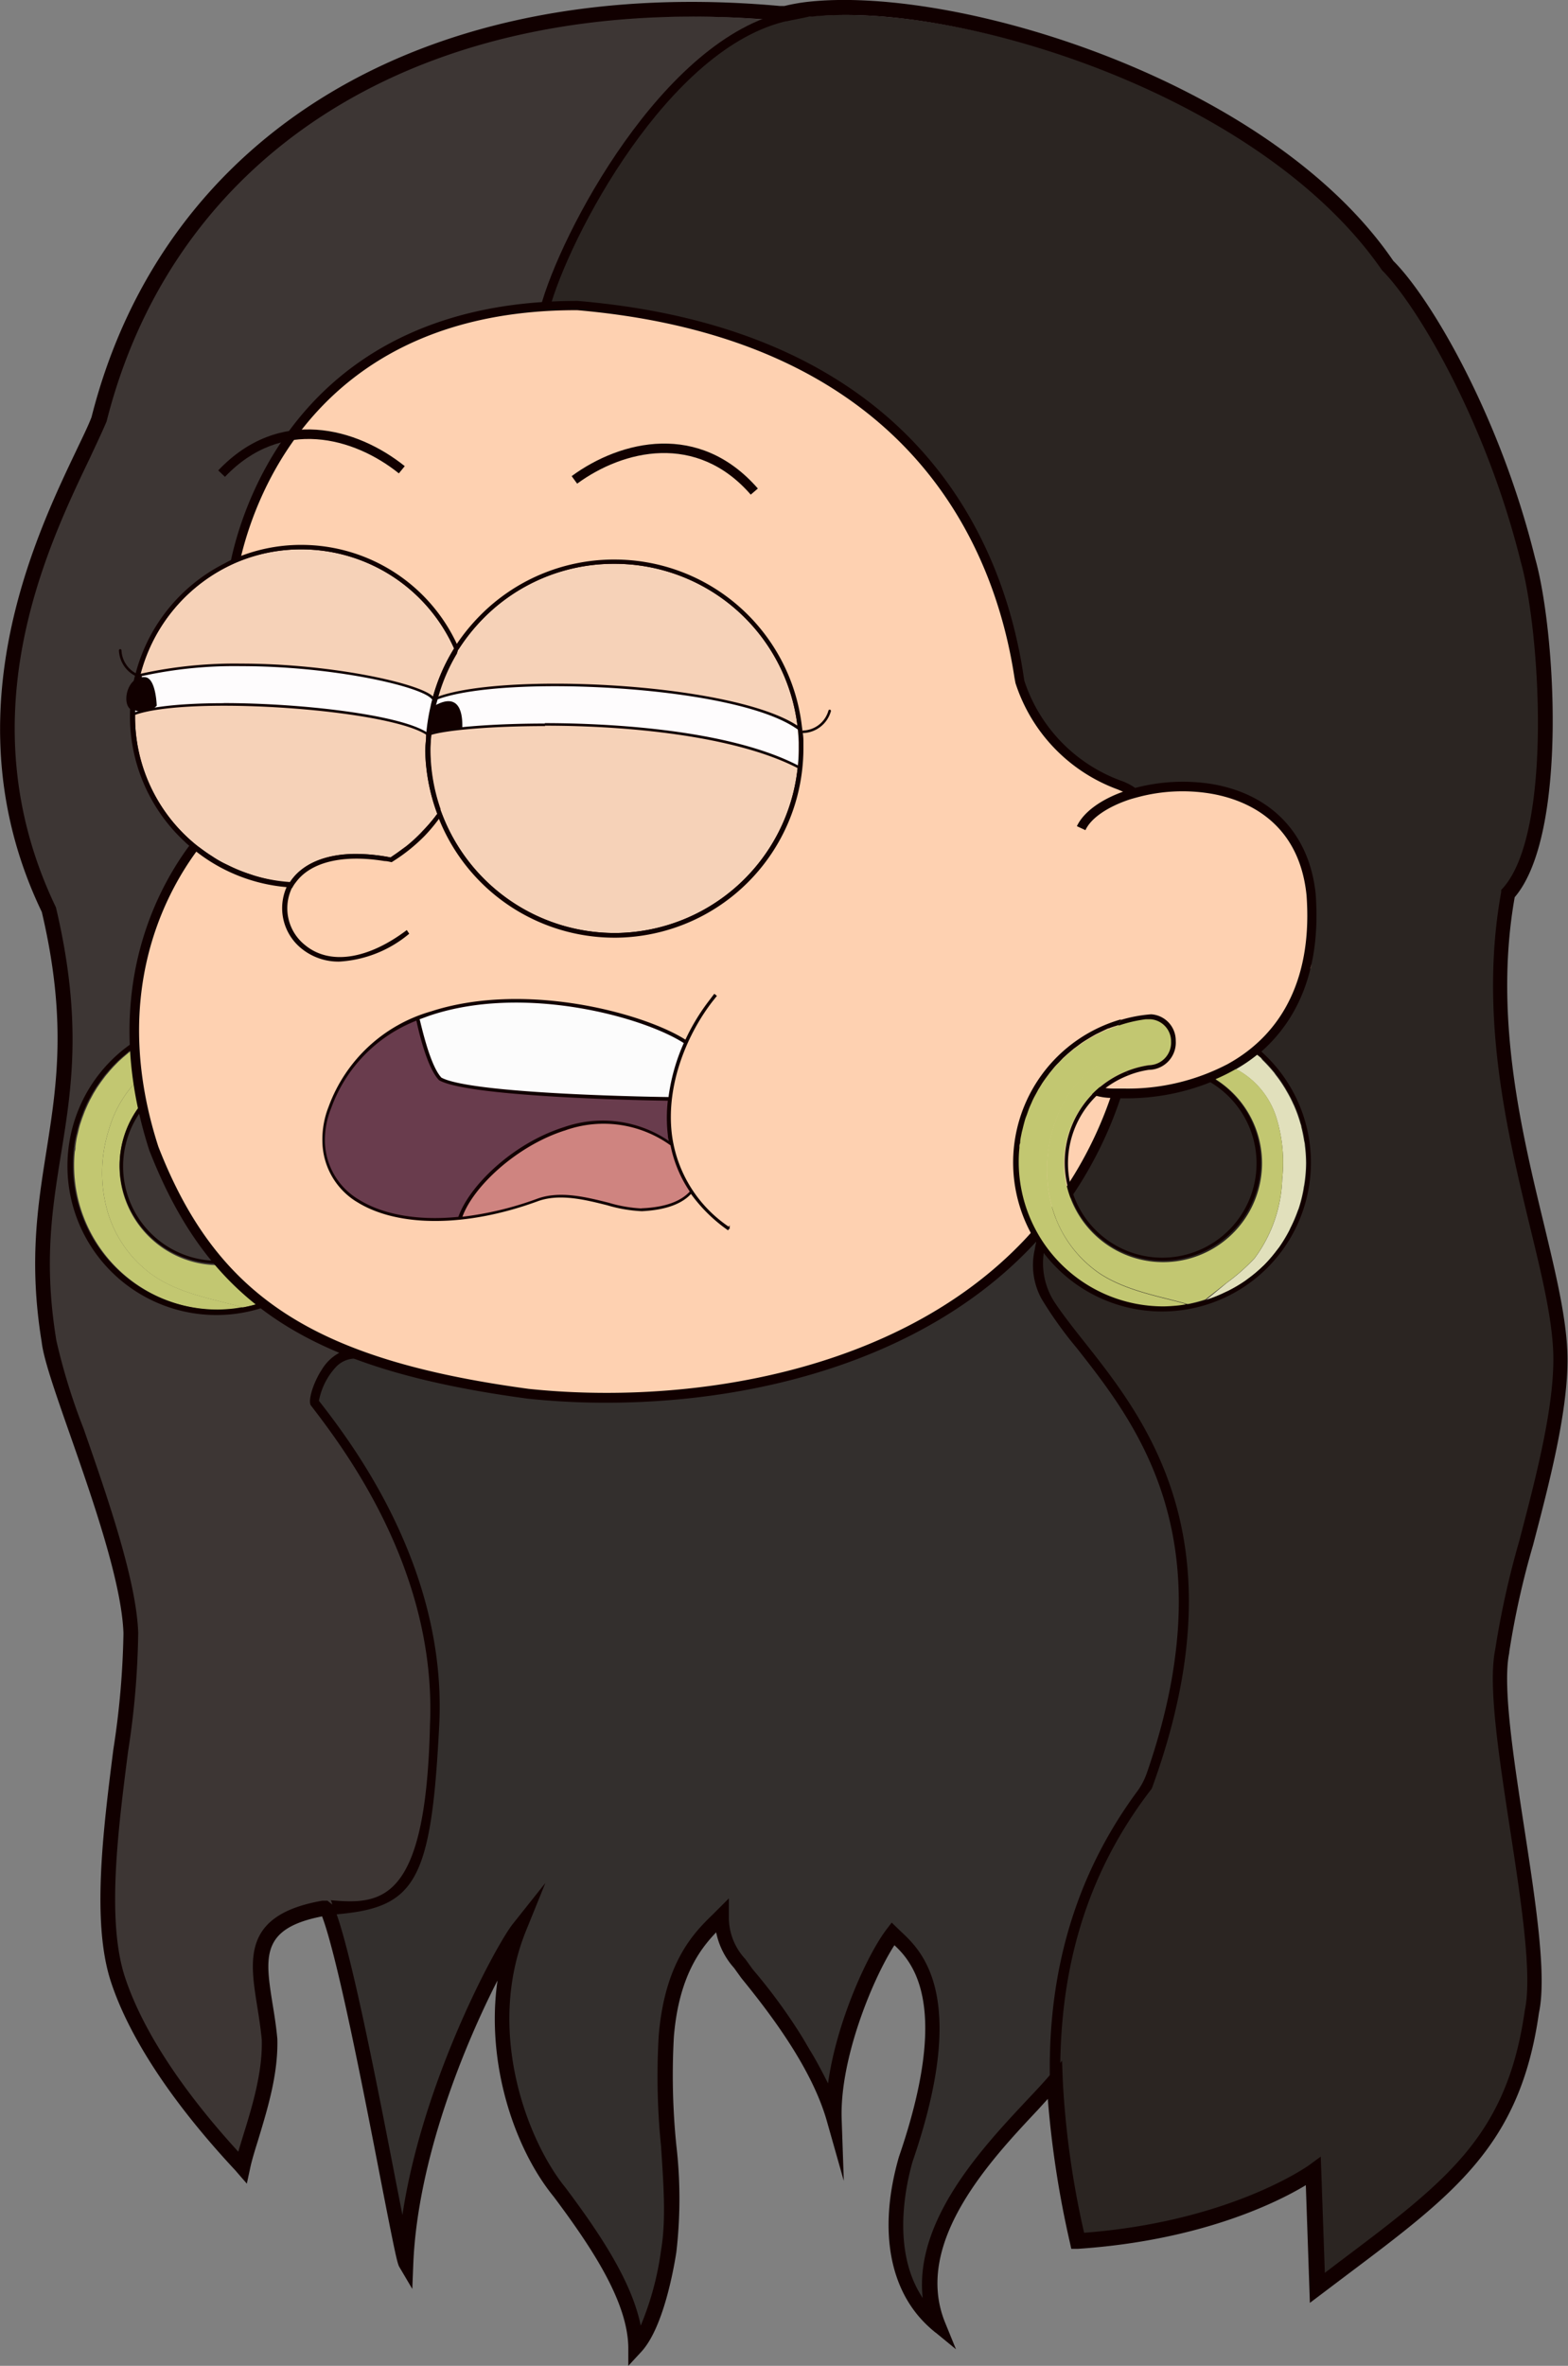 <svg xmlns="http://www.w3.org/2000/svg" viewBox="0 0 154.18 232.55"><rect x="0" y="0" width="154.18" height="232.55" fill="#808080" stroke="none"/><defs><style>.cls-1{fill:#332f2d;}.cls-2{fill:#3d3634;}.cls-3{fill:#2b2522;}.cls-16,.cls-4{fill:#100;}.cls-12,.cls-5{fill:none;}.cls-6{fill:#e1e0bc;}.cls-7{fill:#c2c771;}.cls-8{fill:#fed1b1;}.cls-9{fill:#fefcfd;}.cls-10{fill:#f6d2b8;}.cls-11{fill:#efe4e4;}.cls-12,.cls-16{stroke:#100;stroke-miterlimit:10;}.cls-12{stroke-linecap:round;stroke-width:0.25px;}.cls-13{fill:#693c4d;}.cls-14{fill:#cf8480;}.cls-15{fill:#fcfcfc;}.cls-16{stroke-width:0.15px;}</style></defs><g id="Layer_2" data-name="Layer 2"><g id="final_result" data-name="final result"><g id="ACDC"><g id="Hair"><path class="cls-1" d="M104.06,118c.43,3.89,12.46,19.55,13.38,36.07.38,6.24-1.53,20.66-3.67,22.23-1.18.71-10.67,12.84-9.53,28-2.82,4.06-16.39,14.54-12.23,25-4.6-3.76-4.85-10.35-3.14-16.3,5.82-16.91.32-20.58-1.27-22.15-2.08,2.72-6.2,6.21-5.58,17.71-2-10.18-6-10.41-8.78-13.8-1.46-2.06-2.38-2.69-2.47-5.64-1.62,1.62-4.85,4.22-5.48,11.84s1.27,15.3.27,21.13c-.43,2.79-1.5,7.55-3.29,9.42-.06-4.71-3.71-10.2-7.46-15.23-4.29-5.24-7.9-16.35-4-25.93-1.65,2.07-10.53,18.29-11.14,32.88-.53-.9-5.92-32.43-8.07-35.44,3.7.44,8.65-2.52,9.08-11.87.27-3.93,2.93-17.59-4.35-28.41-1.35-1.85-3.77-7.39-5.82-9.83-.1-.56,1.88-5.38,4.46-4.73,3.89,1.36,12.82,4.38,22.29,4.26C71,137.39,82.33,134,85,132.67,91.92,129.81,102.26,122.06,104.06,118Z"/><path class="cls-2" d="M4.6,132.61c.45,4,7.76,20.48,8.05,28.64s-4.2,25.13-1.27,34.06S23,213,23.61,213.74c.59-2.78,2.81-7.85,2.67-12.54-.59-6.46-3.38-11.4,5.34-12.9,7.67-.52,10-2.46,10.84-18.84.67-15.32-8.46-27.32-11.83-31.68-.14-.28,1.07-5,4.2-4.76-.47-.4-8.77-3.77-10-5.83-.27-.45-1.14-.9-1.46-1.31-2-2.53-5-5.83-5.22-6.75S16.47,116,16,114.4c-.63-1.59-2.67-7.7-2.54-9.09-.21-1.57-.48-6.32-.1-7.3.12-3,1.74-7.8,3.13-10.53.39-.69.79-1.77.79-1.6S19,83.25,19,83.25a24.07,24.07,0,0,1-5.58-13.52c-.22-2.94,1-6.62,5.48-11.55.89-1,3.61-2.25,4.17-3A30.77,30.77,0,0,1,51.16,30.7c2.18-.46,2.38.4,3.14-1.61,8.25-18.22,16.15-25.37,22.78-27C39-1.62,15.89,16.72,9.49,42,6.67,49-5.86,68.43,4.6,90.25,9.26,110,1.83,115.58,4.6,132.61Z"/><path class="cls-3" d="M55.93,30.24c-2.44-.29-2.79,1.25-1.39-2.54,1.7-4.6,10.42-24.58,25-26.07S123.91,8.9,136.18,26.8c3.34,3.33,10.28,14.61,13.83,29,1.93,6.81,3.3,27.05-1.94,32.83-3.36,18.51,5.15,35.7,5.15,45.78,0,8.71-5,21.93-5.73,28.67-1.41,6.74,4.43,28.45,2.92,35.38-1.92,13.64-8.76,17.84-21.1,27.2l-.39-11.44S121,220,105.75,221c-2.69-12.39-5.43-29.43,6.87-45.36,12-33-10.17-42.82-10.93-50.83,1-7.33,14.11-18.32,9.33-46.83A18.4,18.4,0,0,1,99.54,65.65C95.63,43.12,79.18,32.11,55.93,30.24Z"/><path class="cls-4" d="M31.63,134.65c-.77,1.16-1.36,2.94-1.08,3.47,3.06,4,12.4,16.06,11.73,31.38-.38,17.42-4.68,17.75-9.76,17.28.21.31.2,1.22.46,1.4,7.86-.67,9.43-3.1,10.21-18.64s-8.71-27.83-11.83-31.85a6.72,6.72,0,0,1,1.71-3.36,2.63,2.63,0,0,1,2-.79l.61,0a16.17,16.17,0,0,0-2.07-.69A4.51,4.51,0,0,0,31.63,134.65Z"/><path class="cls-4" d="M54,30.49l-.87-.23C55.06,23,65.19,3.73,77.39,1.13l.19.89C65.76,4.53,55.89,23.41,54,30.49Z"/><path class="cls-4" d="M113.23,175.84l.06-.13c8.8-24.14-.49-36-6.63-43.76-1.17-1.48-2.21-2.8-3-4a7.06,7.06,0,0,1-.91-5.41,20.8,20.8,0,0,1,1.71-4.59c.73-1.5.2-.4,1-2.22l-1.36,2.3c-.83,1.81-.33.28-1,1.13a10,10,0,0,0-1.35,3.64,6.9,6.9,0,0,0,.66,4.86,39.11,39.11,0,0,0,3.47,4.85c5.93,7.54,14.84,18.87,6.87,41.82a6.88,6.88,0,0,1-1,1.85c-7.18,9.79-8.77,20.14-8.5,28.93l1-1.2C104.23,195.24,105.93,185.29,113.23,175.84Z"/><path class="cls-4" d="M61.78,232.55l0-1.81c-.06-4.48-3.55-9.76-7.32-14.8-3.93-4.8-6.7-13.23-5.54-21.27-3.2,6.24-7.84,17.46-8.28,27.81l-.1,2.51-1.28-2.17c-.2-.34-.46-1.56-1.85-8.68-1.69-8.74-4.22-21.74-5.74-25.77-6.05,1.18-5.6,4-4.87,8.6.18,1.08.36,2.23.47,3.43.1,3.5-1,7-1.87,9.89-.35,1.12-.65,2.09-.81,2.87l-.32,1.48-1-1.15c-.05-.07-.18-.21-.36-.4-7.69-8.3-10.77-14.52-12-18.28C9,189,10.13,180,11.14,172a82.46,82.46,0,0,0,1-11.46c-.17-4.95-3-13.08-5.29-19.62-1.44-4.11-2.57-7.36-2.75-9-1.28-7.85-.39-13.39.46-18.76,1-6.34,2.06-12.89-.45-23.52-9.16-19.07-.69-36.79,3.37-45.31C8.11,43,8.66,41.9,9,41c7.09-28,33-43.57,67.71-40.41h0l.27,0,.14,0A18.67,18.67,0,0,1,79.71.15C94.52-1.34,125,8.06,137,25.64c3.65,3.62,10.48,15.18,13.94,29.21,2,7,3.28,27.16-2,33.34-2.07,11.66.65,22.93,2.84,32,1.26,5.25,2.35,9.77,2.35,13.47,0,5.28-1.8,12.16-3.39,18.23a82.15,82.15,0,0,0-2.34,10.51v.08c-.67,3.19.41,10.25,1.46,17.07,1.16,7.54,2.25,14.67,1.46,18.32-1.82,12.91-8.21,17.72-18.81,25.69l-3.71,2.8-.4-11.57c-2.71,1.64-10.24,5.44-22.42,6.26l-.64,0-.14-.63a97.79,97.79,0,0,1-2.17-14.11l-1,1.1c-4.58,4.87-12.24,13-9.13,20.81L94,230.92l-2.23-1.83c-4.27-3.5-5.5-9.72-3.38-17.08,5.05-14.69,1.49-19-.44-20.81-2.1,3.24-5.39,11.14-5.19,17.08l.21,6.09-1.66-5.86c-1.46-5.17-5.5-10.5-8.41-14.07l-.72-1a7.45,7.45,0,0,1-1.76-3.5c-1.6,1.66-3.68,4.42-4.16,10.27a68.33,68.33,0,0,0,.24,10.63,45.57,45.57,0,0,1,0,10.57c-.27,1.71-1.3,7.51-3.49,9.81Zm-8.15-47.47-1.93,4.76c-4,9.95.25,20.73,3.9,25.19,3.38,4.51,6.53,9.22,7.4,13.57a29.22,29.22,0,0,0,2-7.41c.51-3,.24-6.49,0-10.22a68.66,68.66,0,0,1-.23-10.86c.6-7.35,3.56-10.22,5.33-11.94l1.57-1.57,0,1.72a6,6,0,0,0,1.62,4.25l.72,1a54.85,54.85,0,0,1,7.41,11.22c.84-6.1,3.91-12.73,5.75-15.14l.51-.67.91.88c2,1.87,6.77,6.27,1.14,22.62-.77,2.71-2,8.91,1,13.4C89.88,218.22,96.7,211,101,206.41c.85-.9,1.61-1.71,2.19-2.39l1.24-1.46.07,1.91a87.12,87.12,0,0,0,2.1,15c14.4-1.1,22.06-6.6,22.14-6.66l1.13-.83.4,11.43,1.43-1.09c10.64-8,16.5-12.41,18.24-24.76.74-3.44-.38-10.76-1.47-17.83-1.11-7.25-2.16-14.1-1.45-17.57a86.12,86.12,0,0,1,2.37-10.7c1.57-6,3.35-12.76,3.35-17.85,0-3.52-1.07-8-2.32-13.12-2.23-9.24-5-20.76-2.81-32.8l0-.21.14-.15c5-5.51,3.66-25.51,1.78-32.13-3.37-13.63-10.13-25.14-13.64-28.64C124,9.33,94.36.14,79.86,1.63q-.35,0-.69.09l-1.1.22h0l-.7.14h0l-.07-.33,0,.33-.7.07,0-.12c-33.87-3.08-59.2,12-66.12,39.4-.42,1-1,2.21-1.63,3.57C4.54,54-3.42,70.61,5.5,89.19,8.12,100.26,7.05,107,6,113.43c-.88,5.49-1.71,10.68-.46,18.33a60.75,60.75,0,0,0,2.68,8.67c2.31,6.63,5.19,14.88,5.37,20.06a82.07,82.07,0,0,1-1,11.7c-1,7.79-2.12,16.63-.3,22.16,1.16,3.53,4,9.34,11.14,17.15.15-.51.32-1.06.5-1.65.85-2.74,1.9-6.16,1.81-9.36-.11-1.12-.28-2.23-.45-3.29-.74-4.63-1.44-9,6.4-10.37l.51,0,.55.44c1.56,3.42,4.28,17.38,6.07,26.61.26,1.35.52,2.66.75,3.84,2-13.28,9.26-26.59,10.84-28.59Z"/></g><g id="acdc-2" data-name="acdc"><path class="cls-5" d="M16,101.42a14,14,0,0,1,3.72-1A14,14,0,0,0,16,101.42Z"/><path class="cls-5" d="M20.27,100.43h0l-.5,0C19.93,100.44,20.1,100.45,20.27,100.43Z"/><path class="cls-5" d="M31.1,104.26l-.37-.33h0Z"/><path class="cls-6" d="M28.61,105.38l.32.16a8.16,8.16,0,0,1,3.67,4.63,15.26,15.26,0,0,1,.57,6,13.85,13.85,0,0,1-2.72,7.8,19.46,19.46,0,0,1-2.72,2.4l-2.06,1.7a13.72,13.72,0,0,0,1.87-.74l.28-.13a15.23,15.23,0,0,0,1.69-1l.24-.18a14.5,14.5,0,0,0,1.48-1.24.6.6,0,0,0,.08-.08,13.21,13.21,0,0,0,1.3-1.49,3.55,3.55,0,0,0,.23-.31,12.81,12.81,0,0,0,1-1.65c0-.07.07-.15.1-.21a14.26,14.26,0,0,0,.73-1.7c0-.1.08-.21.11-.31a12.84,12.84,0,0,0,.48-1.92c0-.14,0-.28.07-.42a14.24,14.24,0,0,0,.17-2.08,14.75,14.75,0,0,0-.12-1.77c0-.17,0-.33-.08-.49-.07-.45-.16-.88-.27-1.31,0-.14-.07-.28-.11-.42a12.85,12.85,0,0,0-.58-1.61,1.3,1.3,0,0,0-.08-.17,12.29,12.29,0,0,0-.7-1.35c-.07-.13-.14-.25-.22-.37a14.05,14.05,0,0,0-.83-1.19l-.15-.2a12.86,12.86,0,0,0-1.17-1.28c0-.05-.1-.09-.14-.14l-.39-.32A15.74,15.74,0,0,1,28.61,105.38Z"/><path class="cls-7" d="M27.73,126.35a19.46,19.46,0,0,0,2.72-2.4,13.85,13.85,0,0,0,2.72-7.8,15.26,15.26,0,0,0-.57-6,8.16,8.16,0,0,0-3.67-4.63l-.32-.16a19.18,19.18,0,0,1-2,1A9.73,9.73,0,1,1,20.09,105l.18-4.55c-.17,0-.34,0-.5,0h0a3.47,3.47,0,0,1,.29,2c-.11.91-.15,1.37-1.1,1.39A7.86,7.86,0,0,0,14,105.71,11.4,11.4,0,0,0,10.72,111a13.87,13.87,0,0,0-.17,8,11.68,11.68,0,0,0,4.65,6.47c2.45,1.63,5.43,2.17,8.28,2.93l.38.12h0a12.76,12.76,0,0,0,1.77-.46Z"/><polygon class="cls-7" points="19.77 100.46 19.76 100.46 19.76 100.46 19.77 100.46"/><path class="cls-7" d="M23.48,128.39c-2.85-.76-5.83-1.3-8.28-2.93A11.68,11.68,0,0,1,10.55,119a13.87,13.87,0,0,1,.17-8A11.4,11.4,0,0,1,14,105.71,7.86,7.86,0,0,1,19,103.84c.95,0,1-.48,1.1-1.39a3.47,3.47,0,0,0-.29-2h0a14,14,0,0,0-3.72,1l0,0c-.31.12-.6.27-.9.41l-.3.15c-.26.14-.51.29-.76.44s-.26.15-.39.24-.44.3-.66.46-.28.2-.41.31l-.58.49-.42.38-.51.52c-.13.15-.27.29-.4.45s-.3.35-.44.53l-.38.51-.38.55-.35.57-.31.57c-.11.2-.21.42-.31.63l-.25.57-.26.69-.19.57c-.08.25-.14.51-.2.77s-.09.36-.13.54-.1.6-.14.91c0,.15,0,.3-.06.46a12.87,12.87,0,0,0-.07,1.4,14.21,14.21,0,0,0,14.19,14.19c.44,0,.87,0,1.31-.07s.67-.08,1-.14l.19,0Z"/><path class="cls-7" d="M19.76,100.46h0Z"/><path class="cls-7" d="M20.09,105a2.21,2.21,0,0,0,2.17-2.37,2.16,2.16,0,0,0-2-2.19h0l-.5,0h0a13.41,13.41,0,0,0-2.7.61,5.16,5.16,0,0,0-.23,1.49,5,5,0,0,0,1,3,9.72,9.72,0,0,1,2.28-.62Z"/><path class="cls-4" d="M17.81,105.6a9.65,9.65,0,1,0,8.8.82l-.54.22a9.28,9.28,0,1,1-7.94-.68C18,105.84,17.91,105.73,17.81,105.6Z"/><path class="cls-4" d="M31.06,103.62s-.11.1-.16.15l-.17.16.37.33s.1.09.14.14a12.86,12.86,0,0,1,1.17,1.28l.15.2a14.05,14.05,0,0,1,.83,1.19c.08.12.15.24.22.37a12.29,12.29,0,0,1,.7,1.35,1.3,1.3,0,0,1,.08.17,12.85,12.85,0,0,1,.58,1.61c0,.14.07.28.11.42.11.43.2.86.27,1.31,0,.16,0,.32.08.49a14.75,14.75,0,0,1,.12,1.77,14.24,14.24,0,0,1-.17,2.08c0,.14,0,.28-.07.42a12.84,12.84,0,0,1-.48,1.92c0,.1-.07.21-.11.31A14.26,14.26,0,0,1,34,121c0,.06-.06.14-.1.21a12.81,12.81,0,0,1-1,1.65,3.55,3.55,0,0,1-.23.31,13.21,13.21,0,0,1-1.3,1.49.6.6,0,0,1-.08.08A14.5,14.5,0,0,1,29.75,126l-.24.18a15.23,15.23,0,0,1-1.69,1l-.28.13a13,13,0,0,1-1.9.77,14.73,14.73,0,0,1-1.74.43h0l-.2,0c-.33.06-.67.11-1,.14s-.86.07-1.3.07A14.21,14.21,0,0,1,7.17,114.56a13.18,13.18,0,0,1,.07-1.41c0-.15,0-.3.06-.45,0-.31.08-.61.14-.91s.09-.36.13-.54.12-.52.2-.77l.19-.57.26-.69c.08-.2.17-.38.25-.57s.2-.43.31-.63.2-.38.31-.57l.35-.57.38-.55.38-.51c.14-.18.29-.36.44-.53s.27-.3.4-.45l.51-.52.42-.38.58-.49c.13-.11.27-.21.41-.31s.44-.32.66-.46.26-.16.39-.24.5-.3.76-.44l.3-.15c.3-.14.59-.29.9-.41l0,0c.33-.14.68-.23,1-.34.06-.19.13-.37.2-.55a14.65,14.65,0,1,0,13.82,3.09Z"/><path class="cls-4" d="M19.74,100.47h0l.5,0h0a2.16,2.16,0,0,1,2,2.19A2.21,2.21,0,0,1,20.09,105h0a9.72,9.72,0,0,0-2.28.62c.1.13.21.24.32.36a8.47,8.47,0,0,1,1.93-.52,2.68,2.68,0,0,0,2.65-2.85A2.59,2.59,0,0,0,20.29,100h0a14,14,0,0,0-3.05.56c-.07.18-.14.36-.2.55A13.41,13.41,0,0,1,19.74,100.47Z"/></g><g id="Face"><path id="Skin" class="cls-8" d="M61,137.6l15.3-1.89,5.34-1.63,5.16-2,4.58-2.21L99,124.39l1.87-2.06s4.1-5,4.27-5.16,2.93-5.18,2.93-5.18,1.53-4.41,1.6-4.43,3-.36,3-.36l5.92-1.15,6.54-4.1,1-1.71,2.77-5.14.35-5.43-.84-5-2.11-3.55-3.93-2.68-6.76-1.2-4.13,1-2-1.13L104,73.27l-2.73-4-1.37-4.48-1.13-4.92-2.25-6.07-3-5L89.81,44,84.23,39.1,72.14,32.8l-9.76-2s-6.28-.76-6.35-.74-6.88.6-6.88.6-5.08,1.13-5.16,1.2-5.58,2.2-5.58,2.2L35,36.2l-4.7,4.73-2.94,4.14-3.53,7-.53,3.09L28.38,73,18.24,84.42l-2.87,5.4-1.71,6.24s-.4,6-.4,6.07.44,5.15.44,5.15l1.44,6.07,3.2,6.43,7.26,8.47,5.75,3.48,6.52,2.47,11.73,2.62,8,.78Z"/><path id="Outline" class="cls-4" d="M129.37,87.89c-.6-5.9-4.34-9.84-10.24-10.83a18.32,18.32,0,0,0-7.51.39,5.65,5.65,0,0,0-1.36-.7,15.66,15.66,0,0,1-9.54-9.84l-.07-.45c-1.86-12.52-10-34-43.83-36.88h-.1c-26.23,0-32.64,19.16-34,25.44l-.06.32c.34-.17.68-.33,1-.47,1.51-6.44,8-24.38,33-24.38h.09c33.13,2.86,41.14,23.85,43,36.11l.1.54A16.53,16.53,0,0,0,109.91,77.6l.52.22c-2.18.78-3.89,2-4.54,3.39l.84.39c.54-1.18,2.16-2.28,4.3-3,.28-.09.58-.17.88-.25A17,17,0,0,1,119,78c3.21.53,8.71,2.54,9.47,10,.57,7.74-2.11,13.47-7.73,16.58A21.17,21.17,0,0,1,110.48,107c-.34,0-.66,0-1,0a5.5,5.5,0,0,1-2.25-.47l-.55.75a5.91,5.91,0,0,0,2.5.64,38.81,38.81,0,0,1-8.49,14C88.16,135.12,67.31,138.12,52,136.52c-21.16-2.86-30.7-9.09-36.43-23.81-4.68-14.49.36-24.45,3.86-29.17L18.73,83l-.2.24c-3.6,4.93-8.6,15.12-3.85,29.83,5.89,15.11,15.62,21.5,37.2,24.41a73.57,73.57,0,0,0,7.73.4c14.29,0,31-4,41.78-15.3a39.55,39.55,0,0,0,8.78-14.62l.61,0a22.18,22.18,0,0,0,10.38-2.57C125.32,103.06,130.12,98.16,129.37,87.89Z"/></g><g id="Eyebrows"><path class="cls-4" d="M73.82,48.62C68.5,42.5,61.3,44.21,56.75,47.54l-.54-.74c4.86-3.56,12.57-5.37,18.31,1.22Z"/><path class="cls-4" d="M22.12,46.87l-.66-.63c6-6.34,13.64-4.19,18.34-.42l-.58.71C34.83,43,27.71,41,22.12,46.87Z"/></g><g id="_4" data-name="4"><path class="cls-9" d="M78.39,71.33a18.1,18.1,0,0,0-18-15.91H60.2a18,18,0,0,0-12.77,5.46,18.75,18.75,0,0,0-2.28,2.85c0,.09-.11.18-.16.28l-.13.23A17.39,17.39,0,0,0,43,68.49c-.09.31-.18.63-.26.94a19.69,19.69,0,0,0-.42,2.77,13.64,13.64,0,0,0-.09,1.57,17.81,17.81,0,0,0,1,5.77L43,80a18.85,18.85,0,0,1-1.16-6.22c0-.52.05-1,.09-1.55a18.94,18.94,0,0,1,.43-2.83c.07-.32.16-.63.25-1a18,18,0,0,1,2.07-4.73,16.45,16.45,0,0,0-15-9.74h-.19a16.24,16.24,0,0,0-6.35,1.36,16.49,16.49,0,0,0-9.31,10.9l-.1.31a16.33,16.33,0,0,0-.45,3.72c0,.11,0,.21,0,.31a16.32,16.32,0,0,0,4.64,11.23,16.86,16.86,0,0,0,1.39,1.28c.14.12.3.2.45.32.35.26.7.51,1.07.74a10.74,10.74,0,0,0,.92.56c.23.13.48.25.73.36a15,15,0,0,0,2.07.85l.45.15a16.29,16.29,0,0,0,3.51.69l0-.06c1.55-2.42,5.14-3.32,9.86-2.43h0l.31-.22c.26-.17.51-.36.76-.54s.41-.29.6-.45a14.77,14.77,0,0,0,1.32-1.19c.06-.06.1-.14.16-.2a16.66,16.66,0,0,0,1.75-2.1l.18.47A18.17,18.17,0,0,0,60.4,91.71h.21A18.16,18.16,0,0,0,78.43,75.5a17,17,0,0,0,.11-2.14c0-.13,0-.26,0-.39C78.5,72.42,78.46,71.88,78.39,71.33Z"/><path class="cls-5" d="M43,68.49c-.09.31-.18.63-.26.94a19.69,19.69,0,0,0-.42,2.77c3.69-1.15,25.9-2,36.08,3.3a17,17,0,0,0,.11-2.14c0-.13,0-.26,0-.39,0-.55-.06-1.09-.13-1.64C72,67.08,49.54,66.08,43,68.49Z"/><path class="cls-10" d="M28.49,86.82a16.76,16.76,0,0,1-3.58-.63L24.46,86a16.71,16.71,0,0,1-2.09-.85l-.22-.11-.51-.26c-.32-.17-.62-.37-.93-.56s-.73-.49-1.07-.75a16.83,16.83,0,0,1-1.85-1.61A16.44,16.44,0,0,1,13.1,70.58c0-.06,0-.12,0-.17a2.2,2.2,0,0,0,0-.23l.08,0a30.53,30.53,0,0,1,8.78-.9c7.53,0,17.35,1.15,20,2.86l.06,0,0,.24a12.63,12.63,0,0,0-.07,1.38,18.31,18.31,0,0,0,1.15,6.17l0,.07,0,0a18.23,18.23,0,0,1-1.41,1.71,19.46,19.46,0,0,1-1.5,1.4l-.44.33-.16.12c-.25.18-.51.37-.77.54l-.36.22A21,21,0,0,0,35,84.06c-3,0-5.26,1-6.38,2.71l0,.06Z"/><path class="cls-4" d="M22,69.37c7.66,0,17.32,1.16,19.91,2.85,0,.51-.09,1-.09,1.55A18.85,18.85,0,0,0,43,80a17.29,17.29,0,0,1-1.41,1.69,16.22,16.22,0,0,1-1.48,1.39c-.19.16-.4.3-.6.45l-.76.54-.35.21A18.86,18.86,0,0,0,35,83.93c-3,0-5.33,1-6.49,2.77A16.1,16.1,0,0,1,25,86.07l-.45-.15a16.3,16.3,0,0,1-2.07-.84c-.24-.13-.5-.24-.73-.37a10.74,10.74,0,0,1-.92-.56c-.37-.23-.72-.48-1.07-.74a16.08,16.08,0,0,1-6.48-12.83c0-.1,0-.2,0-.31,1.73-.62,5-.9,8.73-.9m0-.25c-4.05,0-7.18.33-8.82.92L13,70.1v.17s0,.08,0,.12a1.28,1.28,0,0,0,0,.19A16.57,16.57,0,0,0,17.69,82a17.07,17.07,0,0,0,1.87,1.63c.34.25.7.51,1.08.75s.63.4.94.57l.51.26.23.11a15.52,15.52,0,0,0,2.1.86l.46.15a16.93,16.93,0,0,0,3.61.64h.14l.08-.12c1.1-1.71,3.33-2.66,6.28-2.66a18.16,18.16,0,0,1,3.32.34l.09,0,.09-.05.14-.09a1.64,1.64,0,0,0,.22-.14c.26-.17.52-.35.77-.54l.17-.13.44-.32a16.8,16.8,0,0,0,1.5-1.42,17.14,17.14,0,0,0,1.43-1.72l.08-.1-.05-.13a18.62,18.62,0,0,1-1.14-6.13c0-.45,0-.91.08-1.35v-.33L42,72c-2.74-1.78-12.54-2.89-20-2.89Z"/><path class="cls-10" d="M60.4,91.83a18.37,18.37,0,0,1-17-11.74l-.18-.47a18.13,18.13,0,0,1-1-5.85,13.3,13.3,0,0,1,.07-1.43l0-.23.08,0a52.67,52.67,0,0,1,11.26-.87c5.09,0,17.7.4,24.92,4.18l.08,0v.08a18.26,18.26,0,0,1-18,16.32Z"/><path class="cls-4" d="M53.57,71.33c8.2,0,18.72,1,24.86,4.17A18.16,18.16,0,0,1,60.61,91.71H60.4A18.17,18.17,0,0,1,43.48,80.05l-.18-.47v0a17.81,17.81,0,0,1-1-5.77c0-.53.05-1,.09-1.57,1.46-.46,5.84-.87,11.22-.87m0-.25c-5,0-9.64.36-11.29.88l-.16.05,0,.17v.14A13.79,13.79,0,0,0,42,73.77a18.21,18.21,0,0,0,1,5.85c.06.18.12.31.17.45l0,.07A18.5,18.5,0,0,0,60.4,92h.21A18.4,18.4,0,0,0,78.68,75.52l0-.17-.15-.08c-7.25-3.78-19.88-4.19-25-4.19Z"/><path class="cls-10" d="M78.32,71.44c-4.25-2.82-15.27-4.11-23.71-4.11-5.14,0-9.34.47-11.54,1.28l-.23.08.07-.23a17.85,17.85,0,0,1,1.84-4.29l.13-.22c.07-.13.12-.21.17-.29a18.73,18.73,0,0,1,2.29-2.87A18.12,18.12,0,0,1,60.2,55.3h.21a18.22,18.22,0,0,1,18.11,16l0,.27Z"/><path class="cls-4" d="M60.41,55.42a18.1,18.1,0,0,1,18,15.91C74.26,68.6,63.5,67.2,54.61,67.2c-4.92,0-9.26.43-11.58,1.29a17.39,17.39,0,0,1,1.83-4.25L45,64c0-.1.11-.19.16-.28h0a18.75,18.75,0,0,1,2.28-2.85A18,18,0,0,1,60.2,55.42h.21m0-.25H60.2a18.33,18.33,0,0,0-13,5.53,19,19,0,0,0-2.31,2.89l-.15.26-.15.26a18.2,18.2,0,0,0-1.85,4.31l-.14.48.47-.17c2.18-.81,6.37-1.28,11.49-1.28,8.42,0,19.41,1.28,23.64,4.09l.45.3-.06-.54A18.38,18.38,0,0,0,60.41,55.17Z"/><path class="cls-10" d="M42.48,68.53c-1.24-1.26-9.85-3.2-18.75-3.2a42.06,42.06,0,0,0-9.9,1l-.2,0,0-.21a16.72,16.72,0,0,1,9.38-11,16.39,16.39,0,0,1,6.4-1.38h.19a16.58,16.58,0,0,1,15.1,9.81l0,.06,0,.05a18.1,18.1,0,0,0-2.05,4.71l-.06.2Z"/><path class="cls-4" d="M29.65,54a16.45,16.45,0,0,1,15,9.74,18,18,0,0,0-2.07,4.73c-1.28-1.3-10-3.24-18.84-3.24a42.91,42.91,0,0,0-9.93,1,16.49,16.49,0,0,1,9.31-10.9A16.25,16.25,0,0,1,29.47,54h.18m0-.25h-.18A16.46,16.46,0,0,0,23,55.11a16.84,16.84,0,0,0-9.45,11.06l-.11.41.41-.1a42.32,42.32,0,0,1,9.87-1c8.87,0,17.43,1.92,18.67,3.17l.3.3.11-.41a17.81,17.81,0,0,1,2-4.67l.07-.11-.06-.13a16.71,16.71,0,0,0-15.21-9.88Z"/><path class="cls-10" d="M38.4,84.28h0l.31-.22-.35.21Z"/><path class="cls-11" d="M44.64,63.71c.07.17.14.35.22.53-.08-.18-.15-.36-.22-.53Z"/><path class="cls-11" d="M43,80l.33-.45L43,80Z"/><path class="cls-4" d="M43,80h0a17.29,17.29,0,0,1-1.41,1.69,16.66,16.66,0,0,0,1.75-2.1v0Z"/><path class="cls-4" d="M41.39,81.88c.06-.06.1-.14.16-.2a16.22,16.22,0,0,1-1.48,1.39A14.77,14.77,0,0,0,41.39,81.88Z"/><path class="cls-4" d="M78.84,71.32A18.55,18.55,0,0,0,60.41,55H60.2a18.5,18.5,0,0,0-13.09,5.6,19.23,19.23,0,0,0-2.19,2.69,16.88,16.88,0,0,0-15.27-9.73h-.19a16.58,16.58,0,0,0-6.23,1.27c-.35.14-.7.3-1,.47l-.3.16A16.89,16.89,0,0,0,13.3,66.34a1.68,1.68,0,0,0-.07.24,16.2,16.2,0,0,0-.45,3.9s0,.07,0,.1a16.8,16.8,0,0,0,5.41,12.18l.11.11.69.59a16.77,16.77,0,0,0,9.19,3.74h0a5.1,5.1,0,0,0,1.48,6.05,5.76,5.76,0,0,0,3.71,1.27,11.76,11.76,0,0,0,6.87-2.74L40,91.42c-3.85,2.91-7.6,3.46-10,1.48a4.62,4.62,0,0,1-1.35-5.5c0-.06.08-.11.11-.17a3.29,3.29,0,0,1,.28-.44h0l.05-.06c1.46-2,4.61-2.76,8.72-2.09h0c.23,0,.46.06.7.11l.14-.09a17.21,17.21,0,0,0,3.08-2.47,16.49,16.49,0,0,0,1.43-1.7A18.61,18.61,0,0,0,60.4,92.17h.21A18.6,18.6,0,0,0,78.4,78.24a18.91,18.91,0,0,0,.6-4.88c0-.18,0-.36,0-.53C79,72.32,78.9,71.82,78.84,71.32Zm-.41,4.18A18.16,18.16,0,0,1,60.61,91.71H60.4A18.17,18.17,0,0,1,43.48,80.05l-.18-.47a16.66,16.66,0,0,1-1.75,2.1c-.06.06-.1.14-.16.2a14.77,14.77,0,0,1-1.32,1.19c-.19.16-.4.3-.6.45s-.5.37-.76.54l-.31.22h0c-4.72-.89-8.31,0-9.86,2.43l0,.06A16.29,16.29,0,0,1,25,86.07l-.45-.15a15,15,0,0,1-2.07-.85c-.25-.11-.5-.23-.73-.36a10.74,10.74,0,0,1-.92-.56c-.37-.23-.72-.48-1.07-.74-.15-.12-.31-.2-.45-.32a16.86,16.86,0,0,1-1.39-1.28,16.32,16.32,0,0,1-4.64-11.23c0-.1,0-.2,0-.31a16.33,16.33,0,0,1,.45-3.72l.1-.31a16.49,16.49,0,0,1,9.31-10.9A16.24,16.24,0,0,1,29.46,54h.19a16.45,16.45,0,0,1,15,9.74,18,18,0,0,0-2.07,4.73c-.09.32-.18.63-.25,1a18.94,18.94,0,0,0-.43,2.83c0,.51-.09,1-.09,1.55A18.85,18.85,0,0,0,43,80l.33-.45a17.81,17.81,0,0,1-1-5.77,13.64,13.64,0,0,1,.09-1.57,19.69,19.69,0,0,1,.42-2.77c.08-.31.17-.63.26-.94a17.39,17.39,0,0,1,1.83-4.25L45,64c0-.1.11-.19.16-.28a18.75,18.75,0,0,1,2.28-2.85A18,18,0,0,1,60.2,55.42h.21a18.1,18.1,0,0,1,18,15.91c.07.55.11,1.09.13,1.64,0,.13,0,.26,0,.39A17,17,0,0,1,78.43,75.5Z"/><path class="cls-4" d="M14.21,66.56c-1.94-.14-2.39,3.37-.91,3.27a1.94,1.94,0,0,0,2.11-.46S15.34,66.56,14.21,66.56Z"/><path class="cls-4" d="M45.46,71.51c0-.51.14-3.7-2.66-2.18l-.44,1.22L42.26,72l1.83-.31Z"/><path class="cls-12" d="M11.82,63.93a2.82,2.82,0,0,0,2,2.58"/><path class="cls-12" d="M81.58,69.88A2.81,2.81,0,0,1,79,71.93"/><path class="cls-13" d="M43.24,106.13h0C42,104.86,41.16,101,41,100.22a14.64,14.64,0,0,0-8.52,8.67,8.4,8.4,0,0,0-.61,3.51,6.89,6.89,0,0,0,3.25,5.49l.15.09c2.46,1.54,6,2.11,10,1.7l-.09,0c1-3,5.28-7.21,10.36-8.81a11.49,11.49,0,0,1,10.39,1.46c0-.24-.1-.46-.13-.7a14.64,14.64,0,0,1,0-3.5c-.85,0-19.52-.25-22.53-2Z"/><path class="cls-14" d="M55.58,111c-4.85,1.52-9.18,5.69-10.22,8.66a32.35,32.35,0,0,0,7.46-1.78c2.2-.82,4.75-.18,7,.38a13.58,13.58,0,0,0,3.32.57c2.28-.1,3.87-.68,4.75-1.71A12.33,12.33,0,0,1,66,112.54,11.33,11.33,0,0,0,55.58,111Z"/><path class="cls-15" d="M42.43,99.69c-.43.14-.85.3-1.26.46.14.63,1,4.6,2.18,5.84,3,1.69,22.24,1.93,22.44,1.93V108a19,19,0,0,1,1.54-5.51C63.29,99.87,51.62,96.71,42.43,99.69Z"/><path class="cls-16" d="M66,111.58c-.65-5.14,1.67-10.19,4-13.19l.39-.49-.14-.11c-.13.16-.26.34-.39.51a20.57,20.57,0,0,0-2.43,4l-.13-.08c-4.21-2.63-15.78-5.7-24.91-2.73a15.07,15.07,0,0,0-10,9.3,8.68,8.68,0,0,0-.61,3.58A7,7,0,0,0,35,118l.15.09c4,2.49,10.73,2.47,17.69-.08,2.15-.79,4.67-.17,6.89.39a14,14,0,0,0,3.38.58c2.3-.11,3.93-.7,4.84-1.74a15.24,15.24,0,0,0,3.62,3.59l.1-.15A13,13,0,0,1,66,111.58ZM42.43,99.69c9.19-3,20.86.18,24.9,2.81A19,19,0,0,0,65.79,108v-.09c-.2,0-19.43-.24-22.44-1.93-1.16-1.24-2-5.21-2.18-5.84C41.58,100,42,99.83,42.43,99.69ZM35.28,118l-.15-.09a6.89,6.89,0,0,1-3.25-5.49,8.4,8.4,0,0,1,.61-3.51A14.61,14.61,0,0,1,41,100.22c.15.74,1,4.64,2.22,5.9h0c3,1.71,21.68,2,22.53,2a14.64,14.64,0,0,0,0,3.5c0,.24.09.46.13.7a11.49,11.49,0,0,0-10.39-1.46c-5.08,1.6-9.33,5.81-10.36,8.81l.09,0C41.27,120.09,37.74,119.52,35.28,118Zm27.86.86a13.58,13.58,0,0,1-3.32-.57c-2.25-.56-4.8-1.2-7-.38a32.35,32.35,0,0,1-7.46,1.78c1-3,5.37-7.14,10.22-8.66A11.33,11.33,0,0,1,66,112.54a12.33,12.33,0,0,0,1.92,4.59C67,118.16,65.42,118.74,63.14,118.84Z"/></g><g id="acdc-3" data-name="acdc"><path class="cls-5" d="M108.93,101.14a13.66,13.66,0,0,1,3.72-1A13.66,13.66,0,0,0,108.93,101.14Z"/><path class="cls-5" d="M113.18,100.15h0l-.5,0C112.84,100.16,113,100.16,113.18,100.15Z"/><path class="cls-5" d="M124,104l-.37-.33h0C123.75,103.77,123.89,103.87,124,104Z"/><path class="cls-6" d="M121.52,105.1l.32.16a8.13,8.13,0,0,1,3.67,4.63,14.9,14.9,0,0,1,.57,6,13.85,13.85,0,0,1-2.72,7.8,19.46,19.46,0,0,1-2.72,2.4l-2.06,1.7a13.23,13.23,0,0,0,1.87-.74l.28-.13a14.36,14.36,0,0,0,1.69-1l.24-.18a13.5,13.5,0,0,0,1.48-1.24l.09-.08a14.22,14.22,0,0,0,1.29-1.49l.24-.31a14.78,14.78,0,0,0,1-1.65,2.14,2.14,0,0,0,.1-.22,14.11,14.11,0,0,0,.73-1.69l.12-.31a14.15,14.15,0,0,0,.47-1.92c0-.14.05-.28.07-.42a14.24,14.24,0,0,0,.17-2.08,14.75,14.75,0,0,0-.12-1.77c0-.17-.05-.33-.08-.49-.07-.45-.16-.88-.27-1.31,0-.14-.07-.28-.11-.42a12.85,12.85,0,0,0-.58-1.61,1.3,1.3,0,0,0-.08-.17,12.29,12.29,0,0,0-.7-1.35c-.07-.13-.14-.25-.22-.37a12.07,12.07,0,0,0-.83-1.19l-.14-.2a15.86,15.86,0,0,0-1.17-1.28L124,104c-.12-.11-.26-.21-.39-.32A15.74,15.74,0,0,1,121.52,105.1Z"/><path class="cls-7" d="M120.64,126.07a19.46,19.46,0,0,0,2.72-2.4,13.85,13.85,0,0,0,2.72-7.8,14.9,14.9,0,0,0-.57-6,8.13,8.13,0,0,0-3.67-4.63l-.32-.16a19.18,19.18,0,0,1-2,1A9.73,9.73,0,1,1,113,104.7l.17-4.55c-.17,0-.34,0-.5,0h0a3.46,3.46,0,0,1,.28,2c-.1.91-.14,1.37-1.1,1.39a7.86,7.86,0,0,0-4.91,1.87,11.4,11.4,0,0,0-3.32,5.26,13.87,13.87,0,0,0-.17,8,11.76,11.76,0,0,0,4.65,6.47c2.45,1.62,5.44,2.17,8.28,2.93l.38.12h0a14.34,14.34,0,0,0,1.77-.46Z"/><polygon class="cls-7" points="112.68 100.18 112.68 100.18 112.68 100.18 112.68 100.18"/><path class="cls-7" d="M116.39,128.11c-2.84-.76-5.83-1.31-8.28-2.93a11.76,11.76,0,0,1-4.65-6.47,13.87,13.87,0,0,1,.17-8,11.4,11.4,0,0,1,3.32-5.26,7.86,7.86,0,0,1,4.91-1.87c1,0,1-.48,1.1-1.39a3.46,3.46,0,0,0-.28-2h0a13.66,13.66,0,0,0-3.72,1l-.05,0c-.3.12-.6.27-.89.41l-.31.15c-.26.14-.51.29-.76.44s-.26.15-.39.24-.44.3-.65.46l-.42.31-.58.49-.42.38c-.17.17-.34.34-.5.52s-.28.29-.41.44l-.44.54-.38.51c-.13.18-.26.36-.38.55s-.23.38-.34.57-.22.37-.32.57-.21.42-.31.63-.17.37-.25.57-.17.46-.25.69-.14.38-.2.57-.13.51-.2.77-.09.36-.13.54-.09.6-.13.91c0,.15,0,.3-.07.45a13.18,13.18,0,0,0-.07,1.41,14.21,14.21,0,0,0,14.19,14.19c.44,0,.88,0,1.31-.07s.67-.08,1-.14l.19,0Z"/><path class="cls-7" d="M112.68,100.18h0Z"/><path class="cls-7" d="M113,104.7a2.21,2.21,0,0,0,2.17-2.37,2.17,2.17,0,0,0-2-2.19h0l-.5,0h0a13.56,13.56,0,0,0-2.7.61,5.16,5.16,0,0,0-.22,1.49,4.94,4.94,0,0,0,1,3,9.59,9.59,0,0,1,2.28-.62Z"/><path class="cls-4" d="M110.73,105.32a9.64,9.64,0,1,0,8.79.82l-.54.22a9.27,9.27,0,1,1-7.94-.69A2.59,2.59,0,0,1,110.73,105.32Z"/><path class="cls-4" d="M124,103.34l-.17.15-.17.16.37.33.15.14a15.86,15.86,0,0,1,1.17,1.28l.14.2a12.07,12.07,0,0,1,.83,1.19c.08.12.15.24.22.37a12.29,12.29,0,0,1,.7,1.35,1.3,1.3,0,0,1,.08.17,12.85,12.85,0,0,1,.58,1.61c0,.14.07.28.11.42.11.43.2.86.27,1.31,0,.16.06.32.08.49a14.75,14.75,0,0,1,.12,1.77,14.24,14.24,0,0,1-.17,2.08c0,.14,0,.28-.07.42a12.84,12.84,0,0,1-.48,1.92c0,.1-.07.21-.11.31a14.11,14.11,0,0,1-.73,1.69,2.14,2.14,0,0,1-.1.22,14.78,14.78,0,0,1-1,1.65l-.24.31a14.22,14.22,0,0,1-1.29,1.49l-.09.08a13.5,13.5,0,0,1-1.48,1.24l-.24.18a14.36,14.36,0,0,1-1.69,1l-.28.13a13.73,13.73,0,0,1-1.9.77,14.73,14.73,0,0,1-1.74.43h0l-.2,0c-.33.06-.66.11-1,.14s-.87.07-1.31.07a14.21,14.21,0,0,1-14.19-14.19,13.18,13.18,0,0,1,.07-1.41c0-.15,0-.3.07-.45,0-.31.07-.61.13-.91s.09-.36.13-.54.13-.52.2-.77.13-.38.2-.57.16-.47.25-.69.17-.38.25-.57.2-.43.31-.63.21-.38.31-.57l.35-.57c.12-.19.25-.37.38-.55l.38-.51.44-.54c.13-.15.27-.3.41-.44s.33-.35.5-.52l.42-.38.58-.49.42-.31c.21-.16.43-.32.65-.46s.26-.16.39-.24.5-.3.76-.44l.31-.15c.29-.14.59-.29.89-.42h.05c.33-.14.68-.23,1-.34.06-.19.13-.38.2-.55A14.64,14.64,0,1,0,124,103.34Z"/><path class="cls-4" d="M112.65,100.19h0l.5,0h0a2.17,2.17,0,0,1,2,2.19A2.21,2.21,0,0,1,113,104.7h0a9.59,9.59,0,0,0-2.28.62,2.59,2.59,0,0,0,.31.35,9,9,0,0,1,1.93-.51,2.68,2.68,0,0,0,2.65-2.86,2.58,2.58,0,0,0-2.42-2.6h0a14,14,0,0,0-3,.56c-.07.17-.14.36-.2.55A13.56,13.56,0,0,1,112.65,100.19Z"/></g></g></g></g></svg>